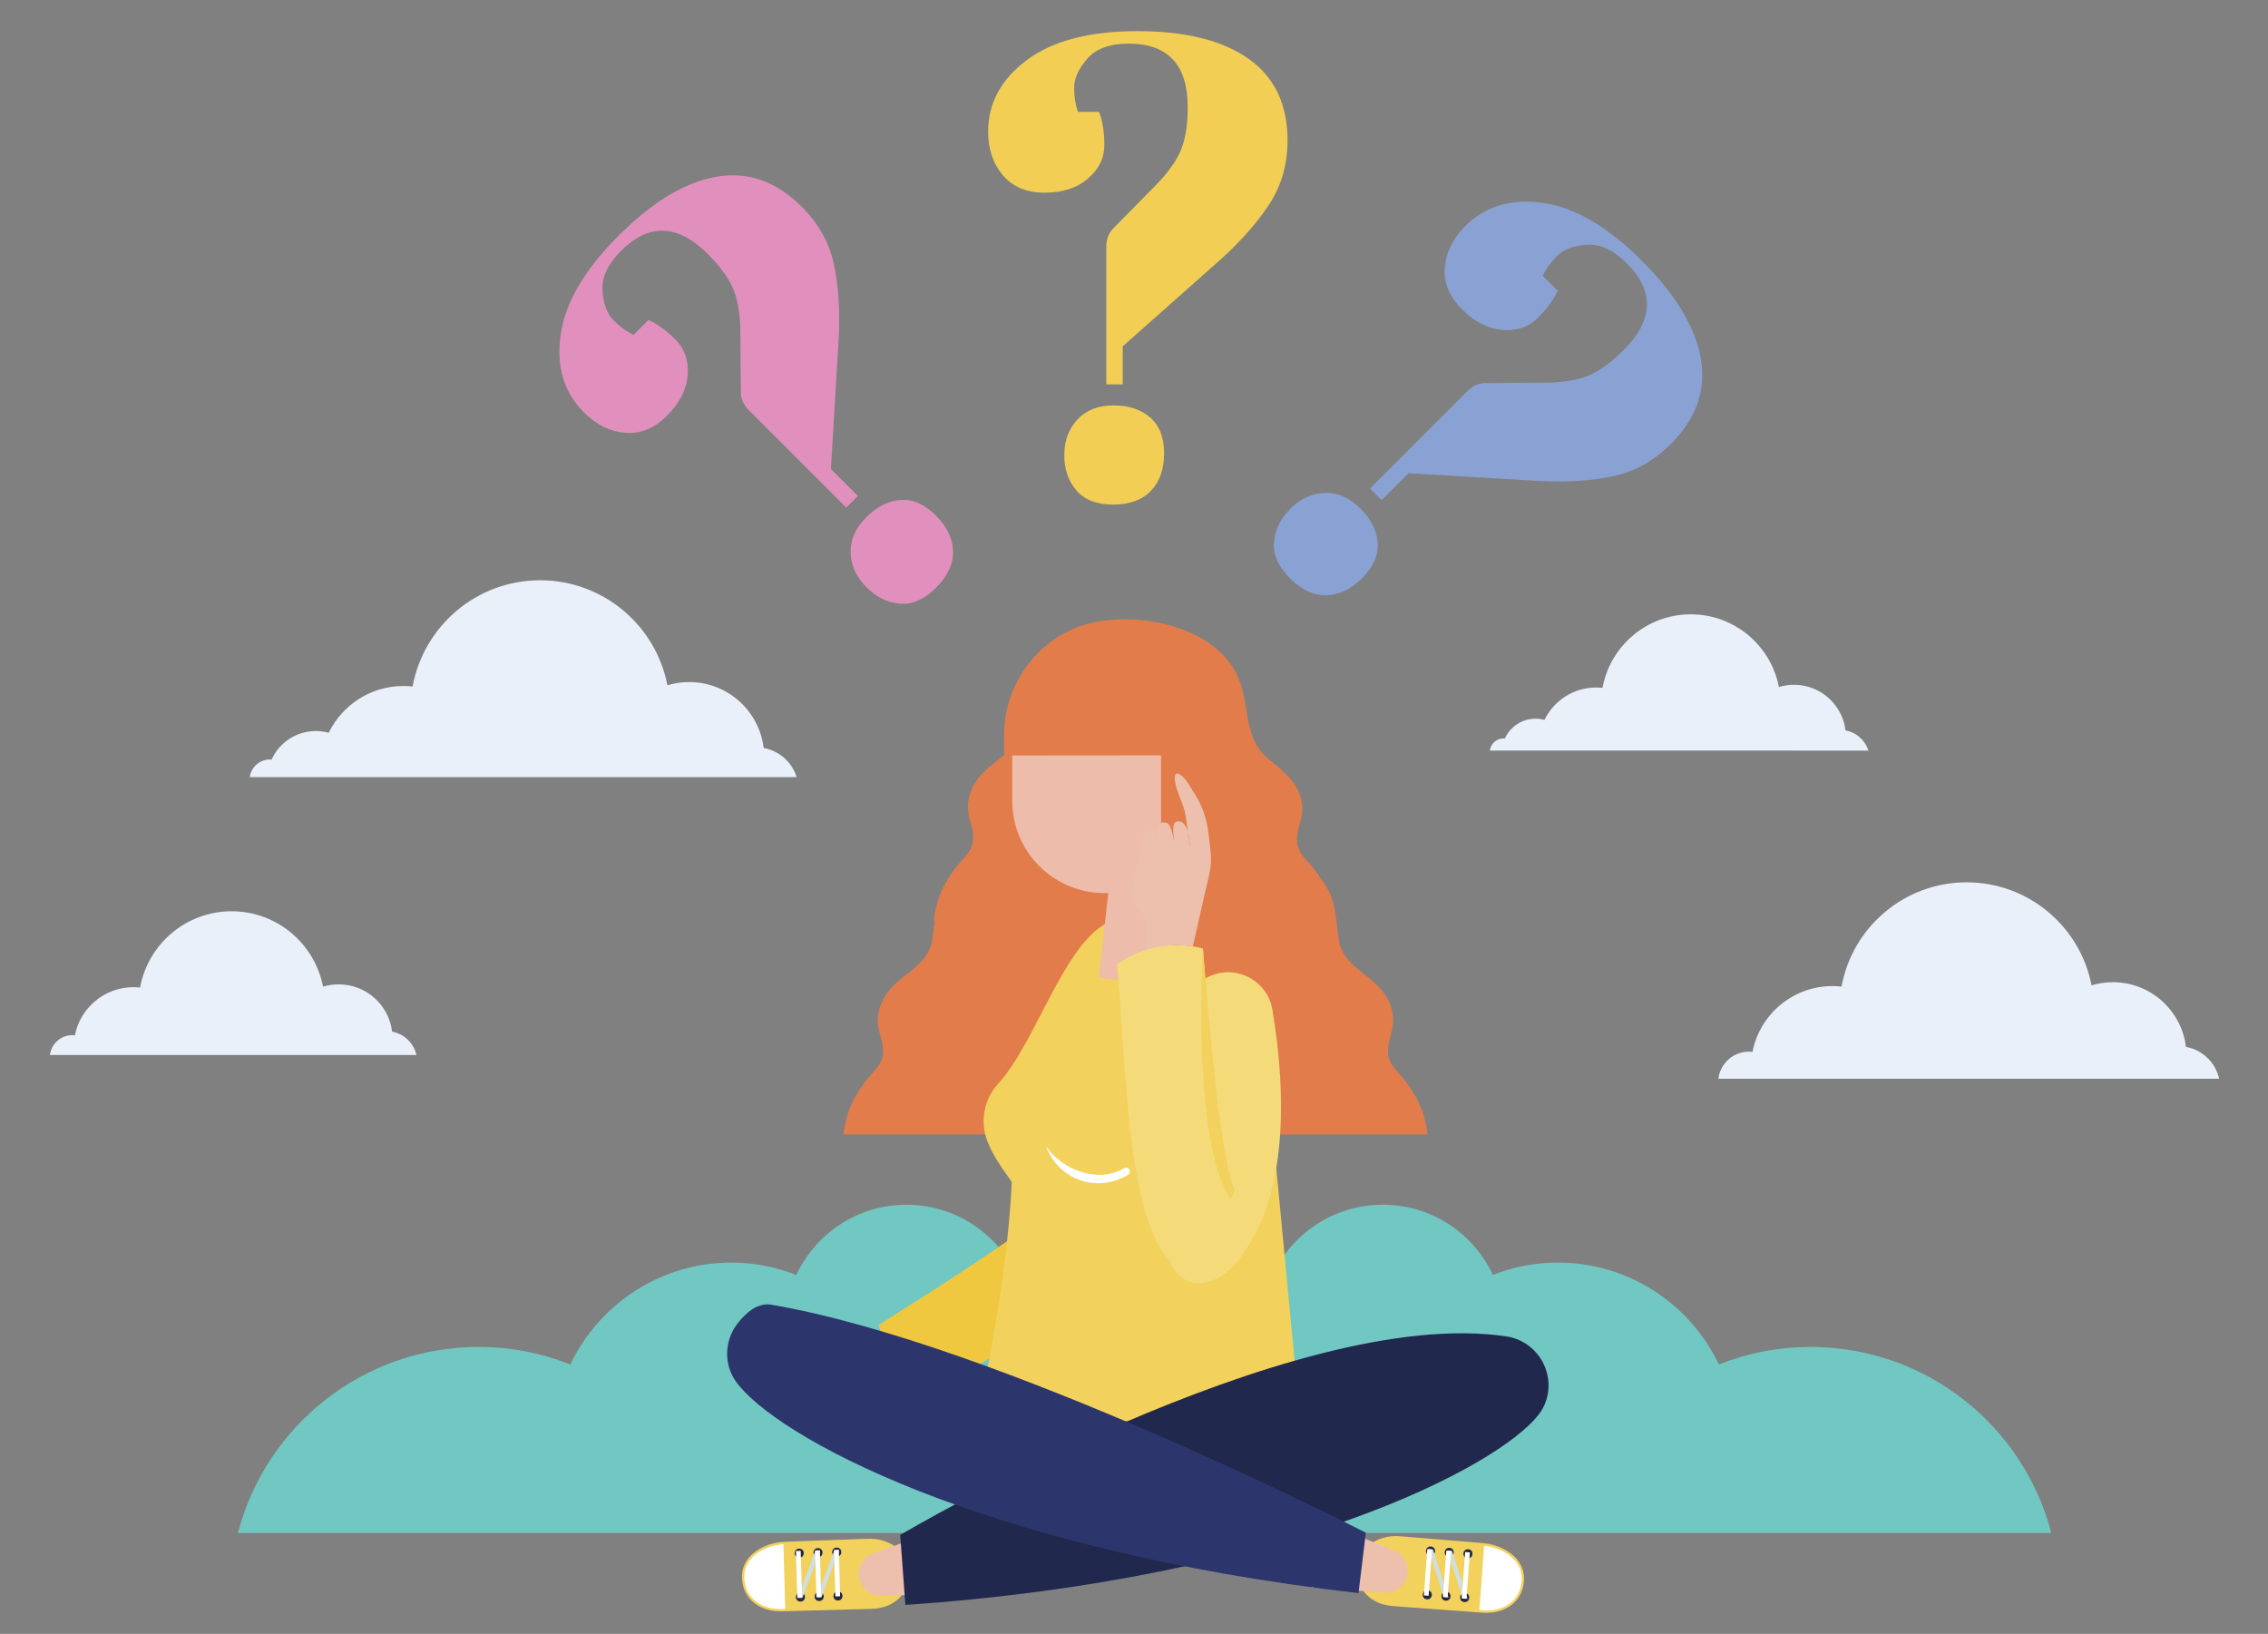 <?xml version="1.0" encoding="utf-8"?>
<!-- Generator: Adobe Illustrator 16.0.0, SVG Export Plug-In . SVG Version: 6.00 Build 0)  -->
<!DOCTYPE svg PUBLIC "-//W3C//DTD SVG 1.1//EN" "http://www.w3.org/Graphics/SVG/1.1/DTD/svg11.dtd">
<svg version="1.1" id="Layer_1" xmlns="http://www.w3.org/2000/svg" xmlns:xlink="http://www.w3.org/1999/xlink" x="0px" y="0px"
	 width="500px" height="360.17px" viewBox="0 0 500 360.17" enable-background="new 0 0 500 360.17" xml:space="preserve">
<rect x="0" y="0" width="500" height="360.17" fill="#808080" stroke="none"/>
<g>
	<path fill="#71C7C2" d="M277.973,337.935h174.259c-6.138-23.591-27.561-41.014-53.072-41.014c-7.142,0-13.957,1.378-20.215,3.862
		c-6.335-13.27-19.836-22.459-35.52-22.459c-5.051,0-9.863,0.986-14.301,2.719c-4.273-9.134-13.519-15.474-24.268-15.474
		c-14.806,0-26.808,12.002-26.808,26.808c0,1.031,0.073,2.045,0.187,3.048h-0.263V337.935z"/>
	<path fill="#71C7C2" d="M226.71,337.935H52.452c6.137-23.591,27.56-41.014,53.072-41.014c7.141,0,13.958,1.378,20.214,3.862
		c6.335-13.27,19.838-22.459,35.52-22.459c5.051,0,9.864,0.986,14.301,2.719c4.273-9.134,13.519-15.474,24.268-15.474
		c14.806,0,26.807,12.002,26.807,26.808c0,1.031-0.073,2.045-0.186,3.048h0.262V337.935z"/>
	<path fill="#EAF0F9" d="M411.893,165.46c-0.709-2.279-2.64-4.015-5.031-4.445c-0.691-5.667-5.513-10.061-11.366-10.061
		c-1.156,0-2.27,0.175-3.322,0.493c-1.763-9.127-9.785-16.024-19.429-16.024c-9.708,0-17.77,6.994-19.459,16.213
		c-0.46-0.05-0.928-0.081-1.402-0.081c-5.017,0-9.34,2.918-11.4,7.143c-0.626-0.171-1.28-0.27-1.961-0.27
		c-3.012,0-5.602,1.795-6.769,4.371c-0.088-0.007-0.174-0.026-0.265-0.026c-1.567,0-2.848,1.172-3.047,2.687H411.893z"/>
	<path fill="#EAF0F9" d="M489.228,237.796c-0.803-3.579-3.676-6.366-7.313-7.019c-0.981-8.033-7.813-14.26-16.111-14.26
		c-1.637,0-3.216,0.247-4.705,0.697c-2.501-12.936-13.872-22.712-27.539-22.712c-13.761,0-25.187,9.913-27.58,22.982
		c-0.654-0.072-1.315-0.116-1.987-0.116c-8.752,0-16.038,6.254-17.651,14.534c-0.259-0.029-0.512-0.078-0.776-0.078
		c-3.478,0-6.314,2.608-6.738,5.971H489.228z"/>
	<path fill="#EAF0F9" d="M175.628,171.307c-1.027-3.291-3.814-5.8-7.27-6.42c-0.999-8.188-7.964-14.533-16.422-14.533
		c-1.668,0-3.276,0.251-4.795,0.711c-2.549-13.186-14.139-23.147-28.068-23.147c-14.025,0-25.669,10.102-28.109,23.422
		c-0.666-0.073-1.341-0.117-2.026-0.117c-7.248,0-13.493,4.215-16.471,10.317c-0.905-0.246-1.851-0.389-2.832-0.389
		c-4.353,0-8.09,2.593-9.778,6.314c-0.126-0.011-0.25-0.037-0.381-0.037c-2.265,0-4.116,1.694-4.403,3.88H175.628z"/>
	<path fill="#EAF0F9" d="M91.801,232.561c-0.588-2.619-2.69-4.657-5.351-5.136c-0.719-5.88-5.72-10.435-11.792-10.435
		c-1.199,0-2.352,0.181-3.443,0.51c-1.83-9.467-10.152-16.619-20.153-16.619c-10.071,0-18.43,7.253-20.182,16.816
		c-0.479-0.053-0.964-0.084-1.455-0.084c-6.406,0-11.737,4.575-12.917,10.637c-0.189-0.023-0.374-0.059-0.568-0.059
		c-2.546,0-4.622,1.909-4.931,4.369H91.801z"/>
	<g>
		<path fill="#E27D4B" d="M244.52,139.207c-4.55,0.656-8.957,2.251-12.626,4.99c-2.667,1.993-4.429,4.589-5.263,7.813
			c-0.711,2.746-0.826,5.585-1.294,8.372c-0.923,5.495-6.798,7.208-9.802,11.344c-0.96,1.323-1.66,2.829-1.985,4.434
			c-0.395,1.943-0.022,3.572,0.507,5.43c0.766,2.693,0.835,4.805-1.064,7.004c-1.112,1.289-2.235,2.507-3.124,3.848
			c-2.316,3.151-3.641,6.835-4.023,10.566h0.203c-0.189,1.477-0.342,2.96-0.588,4.429c-0.923,5.495-6.798,7.208-9.802,11.344
			c-0.96,1.323-1.66,2.829-1.985,4.434c-0.395,1.942-0.022,3.572,0.507,5.43c0.766,2.691,0.835,4.805-1.064,7.004
			c-1.113,1.289-2.235,2.506-3.124,3.85c-2.315,3.149-3.64,6.834-4.022,10.564h38.674l19.876-47.054V139.207z"/>
		<g>
			<g>
				<g>
					<path fill="#EDC0AE" d="M202.091,291.147c-0.091-0.077-0.187-0.147-0.279-0.223c-4.434,3.416-9.131,6.501-14.063,9.197
						c1.971,3.931,5.137,7.32,8.963,8.716c4.578-2.404,8.958-5.149,13.131-8.17C209.287,299.52,204.257,292.978,202.091,291.147z"/>
					<g>
						<path fill="#EDC0AE" d="M180.627,302.178c-0.502,1.631,0.191,3.479,0.321,5.268c0.066,0.917,0.095,2.082,0.863,2.726
							c0.729,0.608,1.673,0.34,2.264-0.314c0.709-0.787,0.884-1.878,0.668-2.911c1.362,2.271,2.771,4.562,4.614,6.474
							c1.202,1.247,2.287,2.63,4.013,1.775c1.626-0.807,4.138-3.061,4.768-4.839c0.771-2.182-0.738-4.575-1.892-6.313
							c-2.367-3.574-6.152-7.072-10.746-5.697c-1.472,0.44-2.908,1.262-3.985,2.363
							C181.064,301.172,180.786,301.664,180.627,302.178z"/>
						<path fill="#EDC0AE" d="M185.105,299.57l-6.042,4.816c-5.567,4.387,6.443,17.086,12.793,12.229l4.052-3.231
							c0.973-0.775,1.134-2.192,0.358-3.165c-0.646-0.812-1.734-1.048-2.643-0.661c0.614-0.802,0.636-1.945-0.023-2.771
							c-0.645-0.81-1.732-1.047-2.641-0.659c0.614-0.804,0.636-1.945-0.022-2.771c-0.646-0.811-1.733-1.047-2.643-0.659
							c0.615-0.804,0.636-1.945-0.021-2.771C187.497,298.955,186.078,298.795,185.105,299.57z"/>
						<path fill="#EDC0AE" d="M181.515,300.709c-0.45,0.463-0.729,0.955-0.887,1.469c-0.502,1.631,0.191,3.479,0.321,5.268
							c0.066,0.917,0.095,2.082,0.863,2.726c0.729,0.608,1.673,0.34,2.264-0.314c0.759-0.842,0.73-2.042,0.844-3.103
							c0.102-0.949,0.672-2.856,3.282-3.96c2.382-1.007,6.238-0.876,7.731,0.792c-2.38-3.407-6.034-6.557-10.432-5.24
							C184.028,298.786,182.592,299.607,181.515,300.709z"/>
					</g>
				</g>
			</g>
			<g>
				<path fill="#F0C840" d="M230.26,267.707c-9.224,6.984-24.857,17.019-36.523,24.338c1.548,6.628,5.692,11.915,11.89,15.177
					c6.657-4.401,15.8-9.683,24.634-15.329V267.707z"/>
			</g>
		</g>
		<path fill="#F2D15C" d="M250.952,202.55h-2.011c-0.53,0-1.058,0.013-1.585,0.042c-11.477,0.615-18.281,26.56-27.252,36.243
			c-3.174,3.426-4.112,8.383-2.431,12.74c1.337,3.464,3.488,6.217,5.376,8.97c-1.083,24.49-7.815,52.712-7.815,52.712h71.44
			l-8.075-84.932c-0.43-14.336-11.597-25.03-26.2-25.739C251.917,202.562,251.435,202.55,250.952,202.55z"/>
		<g>
			<path fill="#EDBCAA" d="M267.499,161.484c0-12.101-9.693-21.937-21.739-22.167c-12.43-0.238-22.603,10.171-22.603,22.603
				c0,4.395,0,9.59,0,14.611c0,11.233,9.105,20.338,20.338,20.338h0.827l-2.064,18.492c8.372,2.71,22.107-5.009,22.107-10.544
				v-13.523c0-8.327,0.674-16.67,2.559-24.78C267.3,164.898,267.499,163.214,267.499,161.484z"/>
			<path fill="#E27D4B" d="M314.695,250.061c-0.382-3.73-1.706-7.415-4.022-10.564c-0.889-1.344-2.011-2.561-3.123-3.85
				c-1.899-2.199-1.83-4.313-1.064-7.004c0.529-1.857,0.902-3.487,0.507-5.43c-0.325-1.604-1.025-3.11-1.985-4.434
				c-3.004-4.136-8.879-5.849-9.802-11.344c-0.468-2.787-0.583-5.626-1.294-8.37c-0.541-2.093-1.515-3.892-2.829-5.463
				c-0.165-0.246-0.293-0.508-0.468-0.748c-0.891-1.344-2.012-2.56-3.126-3.851c-1.897-2.199-1.828-4.311-1.063-7.002
				c0.53-1.858,0.902-3.488,0.508-5.432c-0.893-4.389-4.282-6.735-7.493-9.436c-5.477-4.609-3.828-11.928-6.549-17.986
				c-4.903-10.923-21.204-14.237-31.87-11.93c-11.442,2.475-19.658,13.069-19.658,24.701v4.617l33.627-0.029
				c0.01,0.007,0.364,0.016,0.972,0.026v37.81l20.059,45.718H314.695z"/>
		</g>
		<g>
			<g>
				<g>
					<path fill="#F2D15C" d="M172.414,355.201l19.703-0.54c4.812-0.131,8.319-3.11,8.188-7.923l0,0
						c-0.131-4.812-4.113-7.663-8.926-7.532l-18.207,0.656c-4.812,0.133-9.736,3.071-9.603,7.883l0,0
						C163.7,352.558,167.601,355.334,172.414,355.201z"/>
				</g>
				<path fill="#FFFFFF" d="M172.715,340.412l0.392,14.268l-0.708,0.02c-4.863,0.132-8.21-2.668-8.329-6.967
					C163.954,343.435,168.292,340.711,172.715,340.412z"/>
				<g>
					<g>
						<g>
							<circle fill="#222743" cx="184.469" cy="342.146" r="0.995"/>
							<circle fill="#222743" cx="180.334" cy="342.259" r="0.995"/>
							<circle fill="#222743" cx="176.2" cy="342.372" r="0.995"/>
						</g>
						<g>
							<circle fill="#222743" cx="184.732" cy="351.826" r="0.995"/>
							<circle fill="#222743" cx="180.598" cy="351.939" r="0.995"/>
							<circle fill="#222743" cx="176.465" cy="352.053" r="0.994"/>
						</g>
					</g>
					<g>
						<g>
							<polygon fill="#CFDFDF" points="180.03,352.164 181.076,352.136 184.98,341.765 183.934,341.794 							"/>
							<polygon fill="#CFDFDF" points="175.837,352.279 176.883,352.25 180.789,341.88 179.742,341.909 							"/>
						</g>
						<g>
							
								<rect x="184.075" y="341.777" transform="matrix(-1 0.027 -0.027 -1 378.514 688.693)" fill="#FFFFFF" width="1.047" height="10.261"/>
							
								<rect x="179.888" y="341.892" transform="matrix(-1 0.027 -0.027 -1 370.146 689.036)" fill="#FFFFFF" width="1.047" height="10.26"/>
							
								<rect x="175.701" y="342.006" transform="matrix(-1 0.028 -0.028 -1 362.088 689.209)" fill="#FFFFFF" width="1.048" height="10.261"/>
						</g>
					</g>
				</g>
			</g>
			<g>
				<path fill="#EDC0AE" d="M210.225,336.097l-17.706,6.314c-1.968,0.701-3.26,2.588-3.202,4.675l0,0
					c0.073,2.662,2.29,4.761,4.952,4.688l16.06-0.44L210.225,336.097z"/>
				<path fill="#21284D" d="M199.595,353.79l-1.137-15.431c0,0,86.156-51.021,133.757-43.738c2.982,0.457,5.624,2.174,7.307,4.677
					l0,0c2.588,3.85,2.5,8.955-0.361,12.605C330.181,323.36,283.654,348.055,199.595,353.79z"/>
			</g>
		</g>
		<g>
			<g>
				<g>
					<path fill="#F2D15C" d="M326.807,355.502l-19.657-1.449c-4.8-0.354-8.167-3.493-7.812-8.293l0,0
						c0.353-4.802,4.463-7.467,9.264-7.112l18.157,1.498c4.801,0.353,9.583,3.518,9.229,8.317l0,0
						C335.633,353.264,331.606,355.856,326.807,355.502z"/>
				</g>
				<path fill="#FFFFFF" d="M327.189,340.716l-1.051,14.232l0.704,0.052c4.854,0.357,8.327-2.283,8.643-6.573
					C335.801,344.139,331.594,341.218,327.189,340.716z"/>
				<g>
					<g>
						<g>
							<circle fill="#222743" cx="315.369" cy="341.902" r="0.994"/>
							<circle fill="#222743" cx="319.493" cy="342.207" r="0.995"/>
							<circle fill="#222743" cx="323.618" cy="342.511" r="0.994"/>
						</g>
						<g>
							<circle fill="#222743" cx="314.656" cy="351.561" r="0.995"/>
							<circle fill="#222743" cx="318.781" cy="351.866" r="0.994"/>
							<circle fill="#222743" cx="322.905" cy="352.17" r="0.995"/>
						</g>
					</g>
					<g>
						<g>
							<polygon fill="#CFDFDF" points="319.34,352.117 318.296,352.04 314.874,341.499 315.918,341.575 							"/>
							<polygon fill="#CFDFDF" points="323.523,352.425 322.479,352.349 319.057,341.807 320.102,341.885 							"/>
						</g>
						<g>
							
								<rect x="314.495" y="341.523" transform="matrix(0.997 0.073 -0.073 0.997 26.037 -21.986)" fill="#FFFFFF" width="1.048" height="10.261"/>
							
								<rect x="318.671" y="341.831" transform="matrix(0.997 0.074 -0.074 0.997 26.439 -22.581)" fill="#FFFFFF" width="1.047" height="10.261"/>
							
								<rect x="322.848" y="342.139" transform="matrix(0.997 0.074 -0.074 0.997 26.448 -22.868)" fill="#FFFFFF" width="1.048" height="10.261"/>
						</g>
					</g>
				</g>
			</g>
			<g>
				<path fill="#EDC0AE" d="M289.919,334.67l17.396,7.126c1.934,0.791,3.137,2.734,2.983,4.817l0,0
					c-0.196,2.657-2.509,4.65-5.165,4.455l-16.021-1.183L289.919,334.67z"/>
				<path fill="#2C366C" d="M299.49,351.191l1.624-13.319c0,0-81.476-41.859-131.138-50.273c-2.975-0.504-5.718,1.91-7.516,4.333
					l0,0c-2.762,3.727-2.912,8.83-0.222,12.608C170.681,316.4,215.786,341.575,299.49,351.191z"/>
			</g>
		</g>
		<g>
			<g>
				<g>
					<g>
						<path fill="#F4DA79" d="M280.509,222.567c-1.067-6.366-7.875-10-13.779-7.395c-0.353,0.154-0.679,0.347-1.005,0.539
							c-0.191-2.293-0.371-4.521-0.536-6.631c-6.591-1.702-13.196-0.481-18.96,3.498c1.99,19.434,1.749,54.498,11.59,65.389
							c0.003,0.003,0.008,0.007,0.012,0.01c3.983,8.717,12.756,4.332,16.348-1.798C283.63,263.094,283.727,241.75,280.509,222.567z"
							/>
						<path fill="#F2D15C" d="M272.247,262.305c-2.922-5.216-5.547-33.951-7.059-53.224c0,0-2.546,42.494,6.119,55.257
							C271.643,263.67,271.96,262.993,272.247,262.305z"/>
					</g>
				</g>
			</g>
			<g>
				<g>
					<path fill="#EDC0AE" d="M262.973,208.624c1.114-4.905,2.596-11.581,3.276-14.415c0.315-1.318,0.633-2.645,0.704-3.997
						c0.06-1.153-0.06-2.31-0.178-3.459c-0.274-2.627-0.554-5.281-1.434-7.77c-0.556-1.574-1.346-3.056-2.257-4.45
						c-0.839-1.284-1.675-3.07-3.064-3.857c-1.38-0.784-1.017,1.383-0.879,2.079c0.404,2.047,1.446,3.861,1.974,5.862
						c0.287,1.085,0.421,2.206,0.554,3.321c0.056,0.455,0.108,0.909,0.164,1.362c0.51,1.777,0.475,3.961,0.475,3.961
						c-0.159-1.321-0.316-2.64-0.475-3.961c-0.389-1.354-1.094-2.472-2.374-2.203c-1.444,0.303-0.521,3.81-0.59,4.625
						c0-0.785-0.751-3.637-1.27-4.064c-0.519-0.429-1.292-0.481-1.851-0.106c-0.935,0.628-0.742,2.905-0.701,4.168
						c0.011,0.204,0.011,0.386,0.003,0.52c0.007-0.138,0.003-0.317-0.003-0.52c-0.057-1.107-0.438-2.983-1.545-2.952
						c-1.439,0.041-1.483,1.803-1.537,2.322c-0.266,2.612-1.32,5.073-1.903,7.632c-0.581,2.563-0.625,5.459,0.923,7.579
						c0.485,0.664,1.114,1.233,1.457,1.98c0.394,0.858,0.361,1.843,0.322,2.785c-0.04,0.972-0.229,2.962-0.337,4.405
						C255.828,208.346,259.388,208.053,262.973,208.624z"/>
				</g>
				<g>
					<path fill="#EDC0AE" d="M255.051,186.239c0.008-0.134,0.008-0.315-0.003-0.52C255.054,185.922,255.058,186.102,255.051,186.239
						z"/>
				</g>
				<g>
					<path fill="#EDC0AE" d="M261.833,183.301c0.158,1.321,0.315,2.64,0.475,3.961C262.308,187.262,262.343,185.078,261.833,183.301
						z"/>
				</g>
			</g>
		</g>
		<path fill="#FFFFFF" d="M247.83,257.517c-5.913,3.509-13.784,0.244-17.247-4.863c2.861,7.464,11.182,10.431,18.1,6.325
			C249.619,258.424,248.769,256.96,247.83,257.517z"/>
	</g>
	<g>
		<path fill="#F2CF54" d="M226.385,13.235c5.692-4.244,13.823-6.368,24.389-6.368c10.567,0,18.72,2.027,24.462,6.079
			c5.739,4.053,8.612,10.038,8.612,17.948c0,5.211-1.279,9.821-3.835,13.824c-2.559,4.004-6.105,8.083-10.64,12.23l-21.856,19.397
			v8.395h-3.62V54.344c0-1.64,0.53-2.99,1.592-4.054l8.975-9.118c2.798-2.797,4.727-5.428,5.791-7.889
			c1.061-2.461,1.592-5.667,1.592-9.625c0-9.359-4.344-14.041-13.028-14.041c-4.15,0-7.19,1.111-9.119,3.33
			c-1.932,2.22-2.896,4.342-2.896,6.369c0,2.026,0.29,3.813,0.87,5.356h4.631c0.771,2.026,1.158,4.463,1.158,7.309
			c0,2.848-1.208,5.308-3.62,7.382c-2.413,2.076-5.597,3.112-9.553,3.112c-3.958,0-7.02-1.278-9.191-3.835
			c-2.172-2.556-3.257-5.766-3.257-9.626C217.844,22.741,220.689,17.483,226.385,13.235z M245.419,111.229
			c-3.62,0-6.322-1.038-8.107-3.111c-1.786-2.075-2.677-4.68-2.677-7.818c0-3.133,0.963-5.74,2.894-7.816
			c1.93-2.073,4.583-3.111,7.96-3.111c3.376,0,6.081,0.893,8.107,2.677c2.025,1.787,3.039,4.416,3.039,7.889
			c0,3.474-0.967,6.224-2.896,8.25C251.811,110.215,249.037,111.229,245.419,111.229z"/>
	</g>
	<g>
		<path fill="#8AA1D3" d="M340.219,44.74c7.026,1.023,14.278,5.271,21.748,12.742c7.472,7.473,11.806,14.671,13.001,21.597
			c1.191,6.925-1.009,13.188-6.603,18.781c-3.686,3.685-7.85,6.04-12.487,7.063c-4.641,1.023-10.032,1.399-16.171,1.125
			l-29.172-1.739l-5.935,5.936l-2.559-2.559l21.492-21.494c1.159-1.16,2.489-1.74,3.992-1.741l12.793-0.101
			c3.958,0,7.182-0.497,9.674-1.484c2.491-0.99,5.134-2.882,7.932-5.681c6.617-6.618,6.858-12.999,0.716-19.14
			c-2.935-2.935-5.868-4.298-8.801-4.094c-2.937,0.205-5.117,1.023-6.551,2.457c-1.434,1.433-2.492,2.9-3.174,4.401l3.276,3.275
			c-0.888,1.979-2.339,3.975-4.351,5.987c-2.014,2.014-4.606,2.9-7.779,2.661c-3.174-0.238-6.158-1.758-8.955-4.555
			c-2.798-2.799-4.062-5.868-3.787-9.211c0.271-3.343,1.774-6.38,4.503-9.11C327.458,45.422,333.188,43.716,340.219,44.74z
			 M284.386,127.491c-2.561-2.56-3.735-5.204-3.532-7.933c0.204-2.73,1.416-5.202,3.635-7.421c2.217-2.215,4.739-3.377,7.573-3.479
			c2.831-0.103,5.441,1.04,7.83,3.428s3.668,4.931,3.838,7.626c0.17,2.696-0.972,5.271-3.429,7.728
			c-2.456,2.457-5.085,3.718-7.881,3.786C289.621,131.293,286.944,130.05,284.386,127.491z"/>
	</g>
	<g>
		<path fill="#E190BD" d="M123.614,73.712c1.023-7.027,5.271-14.277,12.743-21.749c7.472-7.472,14.67-11.805,21.596-12.999
			c6.925-1.193,13.188,1.008,18.782,6.602c3.686,3.684,6.039,7.849,7.062,12.486c1.023,4.641,1.399,10.032,1.125,16.172
			l-1.739,29.17l5.937,5.936l-2.559,2.559l-21.494-21.494c-1.16-1.16-1.741-2.488-1.741-3.992l-0.102-12.793
			c0-3.957-0.496-7.181-1.483-9.672c-0.991-2.491-2.883-5.133-5.681-7.933c-6.618-6.618-12.999-6.857-19.139-0.716
			c-2.936,2.935-4.299,5.869-4.094,8.802c0.204,2.936,1.022,5.118,2.457,6.551c1.433,1.433,2.9,2.492,4.401,3.172l3.274-3.275
			c1.979,0.887,3.976,2.337,5.987,4.35c2.015,2.014,2.9,4.607,2.661,7.779c-0.238,3.174-1.757,6.158-4.554,8.955
			c-2.798,2.799-5.869,4.061-9.211,3.787c-3.344-0.272-6.38-1.773-9.111-4.503C124.297,86.473,122.59,80.744,123.614,73.712z
			 M206.366,129.546c-2.559,2.559-5.205,3.736-7.933,3.531c-2.73-0.204-5.202-1.416-7.42-3.635c-2.215-2.215-3.378-4.74-3.48-7.573
			c-0.102-2.831,1.04-5.441,3.43-7.83c2.387-2.388,4.929-3.667,7.624-3.838c2.696-0.17,5.271,0.972,7.728,3.428
			s3.718,5.084,3.788,7.881C210.168,124.31,208.924,126.987,206.366,129.546z"/>
	</g>
</g>
</svg>
